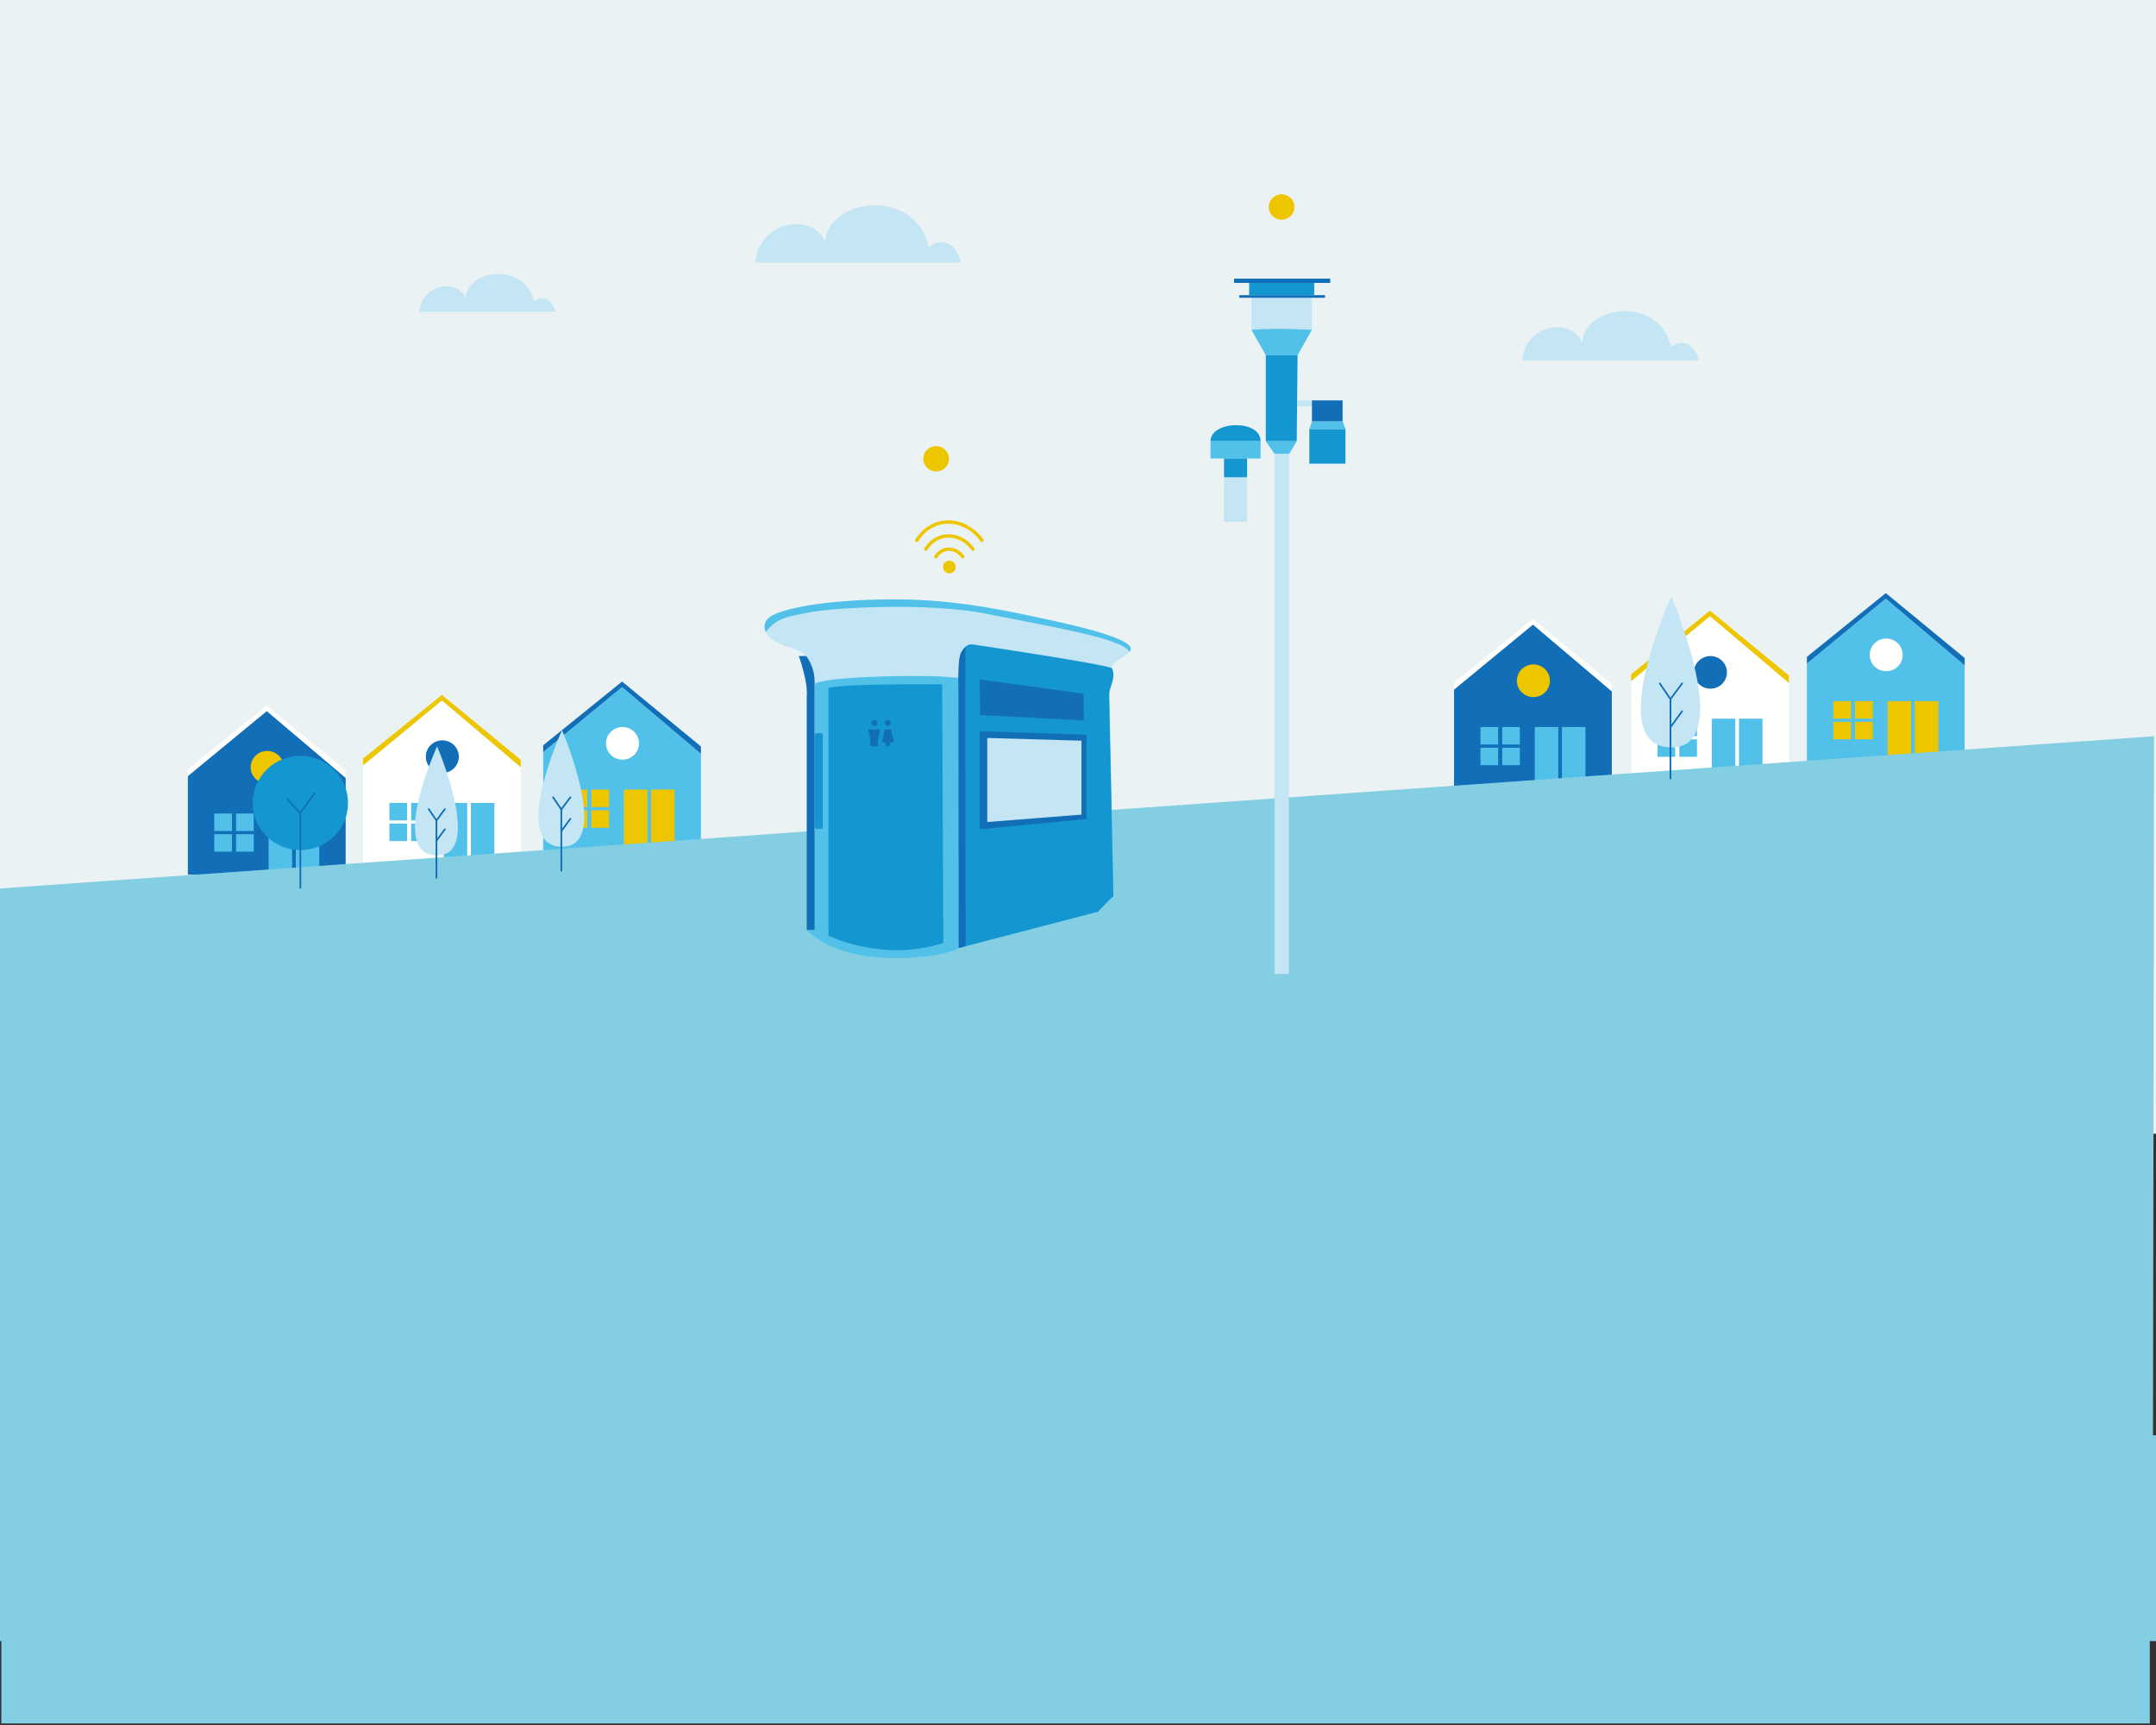 <svg id="scene2" width="100%" height="100%" viewBox="0 0 1280 1024" version="1.1" xmlns="http://www.w3.org/2000/svg" xmlns:xlink="http://www.w3.org/1999/xlink" xml:space="preserve" xmlns:serif="http://www.serif.com/" style="fill-rule:evenodd;clip-rule:evenodd;stroke-linecap:round;stroke-linejoin:round;stroke-miterlimit:10;">
  <rect x="0" y="0" width="1280" height="1024" fill="#333333" stroke="none"/>
  <g class="ciel">
      <rect x="0" y="0" width="1280" height="673" style="fill:rgb(234,242,244);fill-rule:nonzero;"/>
  </g>
  <g class="houses">
      <g class="housesRight">
          <g transform="matrix(0.869,0,0,0.859,98.83,-53.237)">
              <path d="M1000.64,600.949L1108.42,600.949L1108.42,533.923L1054.53,487.769L1000.64,532.671L1000.64,600.949Z" style="fill:rgb(255,255,253);fill-rule:nonzero;"/>
              <path d="M1000.64,532.671L1000.64,527.991L1054.53,483.941L1108.42,528.801L1108.42,533.923L1054.53,487.769L1000.64,532.671Z" style="fill:rgb(237,198,0);fill-rule:nonzero;"/>
              <path d="M1043.54,526.634C1043.54,520.404 1048.59,515.353 1054.82,515.353C1061.05,515.353 1066.1,520.404 1066.1,526.634C1066.1,532.865 1061.05,537.916 1054.82,537.916C1048.59,537.916 1043.54,532.865 1043.54,526.634" style="fill:rgb(18,111,183);fill-rule:nonzero;"/>
              <g>
                  <rect x="1018.67" y="558.617" width="12.073" height="12.074" style="fill:rgb(82,193,233);fill-rule:nonzero;"/>
                  <rect x="1018.67" y="572.901" width="12.073" height="12.073" style="fill:rgb(82,193,233);fill-rule:nonzero;"/>
                  <rect x="1033.54" y="558.617" width="12.074" height="12.074" style="fill:rgb(82,193,233);fill-rule:nonzero;"/>
                  <rect x="1033.54" y="572.901" width="12.074" height="12.073" style="fill:rgb(82,193,233);fill-rule:nonzero;"/>
                  <rect x="1055.77" y="558.617" width="16.05" height="42.332" style="fill:rgb(82,193,233);fill-rule:nonzero;"/>
                  <rect x="1074.34" y="558.617" width="16.049" height="42.332" style="fill:rgb(82,193,233);fill-rule:nonzero;"/>
              </g>
          </g>
          <g transform="matrix(0.869,0,0,0.859,98.03,-49.912)">
              <path d="M880.59,602.863L988.371,602.863L988.371,535.837L934.481,489.683L880.59,534.585L880.59,602.863Z" style="fill:rgb(18,111,183);fill-rule:nonzero;"/>
              <path d="M880.59,534.585L880.59,529.905L934.481,485.855L988.371,530.715L988.371,535.837L934.481,489.683L880.59,534.585Z" style="fill:rgb(255,255,253);fill-rule:nonzero;"/>
              <path d="M923.494,528.549C923.494,522.318 928.545,517.267 934.775,517.267C941.006,517.267 946.056,522.318 946.056,528.549C946.056,534.779 941.006,539.83 934.775,539.83C928.545,539.83 923.494,534.779 923.494,528.549" style="fill:rgb(237,198,0);fill-rule:nonzero;"/>
              <g>
                  <rect x="898.622" y="560.531" width="12.074" height="12.074" style="fill:rgb(82,193,233);fill-rule:nonzero;"/>
                  <rect x="898.622" y="574.815" width="12.074" height="12.073" style="fill:rgb(82,193,233);fill-rule:nonzero;"/>
                  <rect x="913.493" y="560.531" width="12.074" height="12.074" style="fill:rgb(82,193,233);fill-rule:nonzero;"/>
                  <rect x="913.493" y="574.815" width="12.074" height="12.073" style="fill:rgb(82,193,233);fill-rule:nonzero;"/>
                  <rect x="935.727" y="560.531" width="16.049" height="42.332" style="fill:rgb(82,193,233);fill-rule:nonzero;"/>
                  <rect x="954.29" y="560.531" width="16.05" height="42.332" style="fill:rgb(82,193,233);fill-rule:nonzero;"/>
              </g>
          </g>
          <g transform="matrix(0.869,0,0,0.859,98.83,-44.274)">
              <g transform="matrix(1,0,0,1,1.398,-24.457)">
                  <path d="M1119.33,602.863L1227.11,602.863L1227.11,535.837L1173.22,489.683L1119.33,534.585L1119.33,602.863Z" style="fill:rgb(82,193,233);fill-rule:nonzero;"/>
              </g>
              <g transform="matrix(1,0,0,1,1.398,-24.457)">
                  <path d="M1119.33,534.585L1119.33,529.905L1173.22,485.855L1227.11,530.715L1227.11,535.837L1173.22,489.683L1119.33,534.585Z" style="fill:rgb(18,111,183);fill-rule:nonzero;"/>
              </g>
              <g transform="matrix(1,0,0,1,1.398,-24.457)">
                  <path d="M1162.23,528.549C1162.23,522.318 1167.28,517.267 1173.51,517.267C1179.74,517.267 1184.79,522.318 1184.79,528.549C1184.79,534.779 1179.74,539.83 1173.51,539.83C1167.28,539.83 1162.23,534.779 1162.23,528.549" style="fill:rgb(255,255,253);fill-rule:nonzero;"/>
              </g>
              <g>
                  <g transform="matrix(1,0,0,1,1.398,-24.457)">
                      <rect x="1137.36" y="560.531" width="12.074" height="12.074" style="fill:rgb(237,198,0);fill-rule:nonzero;"/>
                  </g>
                  <g transform="matrix(1,0,0,1,1.398,-24.457)">
                      <rect x="1137.36" y="574.815" width="12.074" height="12.073" style="fill:rgb(237,198,0);fill-rule:nonzero;"/>
                  </g>
                  <g transform="matrix(1,0,0,1,1.398,-24.457)">
                      <rect x="1152.23" y="560.531" width="12.074" height="12.074" style="fill:rgb(237,198,0);fill-rule:nonzero;"/>
                  </g>
                  <g transform="matrix(1,0,0,1,1.398,-24.457)">
                      <rect x="1152.23" y="574.815" width="12.074" height="12.073" style="fill:rgb(237,198,0);fill-rule:nonzero;"/>
                  </g>
                  <g transform="matrix(1,0,0,1,1.398,-24.457)">
                      <rect x="1174.46" y="560.531" width="16.049" height="42.332" style="fill:rgb(237,198,0);fill-rule:nonzero;"/>
                  </g>
                  <g transform="matrix(1,0,0,1,1.398,-24.457)">
                      <rect x="1193.03" y="560.531" width="16.05" height="42.332" style="fill:rgb(237,198,0);fill-rule:nonzero;"/>
                  </g>
              </g>
          </g>
      </g>
      <g class="housesLeft">
          <g transform="matrix(0.869,0,0,0.859,98.83,-44.274)">
              <g transform="matrix(1,0,0,1,-5.357,-6.187)">
                  <path d="M139.636,654.949L247.417,654.949L247.417,587.923L193.527,541.769L139.636,586.671L139.636,654.949Z" style="fill:rgb(255,255,253);fill-rule:nonzero;"/>
              </g>
              <g transform="matrix(1,0,0,1,-5.357,-6.187)">
                  <path d="M139.636,586.671L139.636,581.991L193.527,537.941L247.417,582.801L247.417,587.923L193.527,541.77L139.636,586.671Z" style="fill:rgb(237,198,0);fill-rule:nonzero;"/>
              </g>
              <g>
                  <g transform="matrix(1,0,0,1,-5.357,-6.187)">
                      <path d="M182.539,580.634C182.539,574.404 187.59,569.353 193.821,569.353C200.052,569.353 205.102,574.404 205.102,580.634C205.102,586.865 200.052,591.916 193.821,591.916C187.59,591.916 182.539,586.865 182.539,580.634" style="fill:rgb(18,111,183);fill-rule:nonzero;"/>
                  </g>
                  <g transform="matrix(1,0,0,1,-5.357,-6.187)">
                      <rect x="157.668" y="612.617" width="12.074" height="12.074" style="fill:rgb(82,193,233);fill-rule:nonzero;"/>
                  </g>
                  <g transform="matrix(1,0,0,1,-5.357,-6.187)">
                      <rect x="157.668" y="626.901" width="12.074" height="12.073" style="fill:rgb(82,193,233);fill-rule:nonzero;"/>
                  </g>
                  <g transform="matrix(1,0,0,1,-5.357,-6.187)">
                      <rect x="172.539" y="612.617" width="12.074" height="12.074" style="fill:rgb(82,193,233);fill-rule:nonzero;"/>
                  </g>
                  <g transform="matrix(1,0,0,1,-5.357,-6.187)">
                      <rect x="172.539" y="626.901" width="12.074" height="12.073" style="fill:rgb(82,193,233);fill-rule:nonzero;"/>
                  </g>
                  <g transform="matrix(1,0,0,1,-5.357,-6.187)">
                      <rect x="194.773" y="612.617" width="16.049" height="42.332" style="fill:rgb(82,193,233);fill-rule:nonzero;"/>
                  </g>
                  <g transform="matrix(1,0,0,1,-5.357,-6.187)">
                      <rect x="213.336" y="612.617" width="16.049" height="42.332" style="fill:rgb(82,193,233);fill-rule:nonzero;"/>
                  </g>
              </g>
          </g>
          <g transform="matrix(0.869,0,0,0.859,98.83,-44.274)">
              <g transform="matrix(1,0,0,1,-4.958,-0.802)">
                  <path d="M19.59,656.863L127.372,656.863L127.372,589.837L73.481,543.683L19.59,588.585L19.59,656.863Z" style="fill:rgb(18,111,183);fill-rule:nonzero;"/>
              </g>
              <g transform="matrix(1,0,0,1,-4.958,-0.802)">
                  <path d="M19.59,588.585L19.59,583.905L73.481,539.856L127.372,584.715L127.372,589.837L73.481,543.684L19.59,588.585Z" style="fill:rgb(255,255,253);fill-rule:nonzero;"/>
              </g>
              <g transform="matrix(1,0,0,1,-4.958,-0.802)">
                  <path d="M62.494,582.549C62.494,576.318 67.545,571.267 73.776,571.267C80.006,571.267 85.057,576.318 85.057,582.549C85.057,588.779 80.006,593.83 73.776,593.83C67.545,593.83 62.494,588.779 62.494,582.549" style="fill:rgb(237,198,0);fill-rule:nonzero;"/>
              </g>
              <g>
                  <g transform="matrix(1,0,0,1,-4.958,-0.802)">
                      <rect x="37.622" y="614.531" width="12.074" height="12.074" style="fill:rgb(82,193,233);fill-rule:nonzero;"/>
                  </g>
                  <g transform="matrix(1,0,0,1,-4.958,-0.802)">
                      <rect x="37.622" y="628.815" width="12.074" height="12.073" style="fill:rgb(82,193,233);fill-rule:nonzero;"/>
                  </g>
                  <g transform="matrix(1,0,0,1,-4.958,-0.802)">
                      <rect x="52.493" y="614.531" width="12.074" height="12.074" style="fill:rgb(82,193,233);fill-rule:nonzero;"/>
                  </g>
                  <g transform="matrix(1,0,0,1,-4.958,-0.802)">
                      <rect x="52.493" y="628.815" width="12.074" height="12.073" style="fill:rgb(82,193,233);fill-rule:nonzero;"/>
                  </g>
                  <g transform="matrix(1,0,0,1,-4.958,-0.802)">
                      <rect x="74.727" y="614.531" width="16.049" height="42.332" style="fill:rgb(82,193,233);fill-rule:nonzero;"/>
                  </g>
                  <g transform="matrix(1,0,0,1,-4.958,-0.802)">
                      <rect x="93.29" y="614.531" width="16.05" height="42.332" style="fill:rgb(82,193,233);fill-rule:nonzero;"/>
                  </g>
              </g>
          </g>
          <g transform="matrix(0.869,0,0,0.859,98.83,-44.274)">
              <g transform="matrix(1,0,0,1,-0.952,-17.318)">
                  <path d="M258.325,656.863L366.107,656.863L366.107,589.837L312.216,543.683L258.325,588.585L258.325,656.863Z" style="fill:rgb(82,193,233);fill-rule:nonzero;"/>
              </g>
              <g transform="matrix(1,0,0,1,-0.952,-17.318)">
                  <path d="M258.325,588.585L258.325,583.905L312.216,539.856L366.107,584.715L366.107,589.837L312.216,543.684L258.325,588.585Z" style="fill:rgb(18,111,183);fill-rule:nonzero;"/>
              </g>
              <g transform="matrix(1,0,0,1,-0.952,-17.318)">
                  <path d="M301.229,582.549C301.229,576.318 306.28,571.267 312.511,571.267C318.741,571.267 323.792,576.318 323.792,582.549C323.792,588.779 318.741,593.83 312.511,593.83C306.28,593.83 301.229,588.779 301.229,582.549" style="fill:rgb(255,255,253);fill-rule:nonzero;"/>
              </g>
              <g>
                  <g transform="matrix(1,0,0,1,-0.952,-17.318)">
                      <rect x="276.357" y="614.531" width="12.074" height="12.074" style="fill:rgb(237,198,0);fill-rule:nonzero;"/>
                  </g>
                  <g transform="matrix(1,0,0,1,-0.952,-17.318)">
                      <rect x="276.357" y="628.815" width="12.074" height="12.073" style="fill:rgb(237,198,0);fill-rule:nonzero;"/>
                  </g>
                  <g transform="matrix(1,0,0,1,-0.952,-17.318)">
                      <rect x="291.229" y="614.531" width="12.074" height="12.074" style="fill:rgb(237,198,0);fill-rule:nonzero;"/>
                  </g>
                  <g transform="matrix(1,0,0,1,-0.952,-17.318)">
                      <rect x="291.229" y="628.815" width="12.074" height="12.073" style="fill:rgb(237,198,0);fill-rule:nonzero;"/>
                  </g>
                  <g transform="matrix(1,0,0,1,-0.952,-17.318)">
                      <rect x="313.463" y="614.531" width="16.049" height="42.332" style="fill:rgb(237,198,0);fill-rule:nonzero;"/>
                  </g>
                  <g transform="matrix(1,0,0,1,-0.952,-17.318)">
                      <rect x="332.025" y="614.531" width="16.05" height="42.332" style="fill:rgb(237,198,0);fill-rule:nonzero;"/>
                  </g>
              </g>
          </g>
      </g>
  </g>
  <g class="bg">
      <path d="M1278.22,852.039L1293.7,852.039L1293.7,974.209L1276.32,974.209L1276.32,1023.07L0.8,1023.07L0.8,974.209L-0.237,974.209L-0.237,895.148L-1.149,895.148L-1.158,527.496L1278.84,437.048L1278.22,852.039Z" style="fill:rgb(131,206,226);"/>
  </g>
  <g class="mainObjects">
      <g class="toilette" transform="matrix(0.869,0,0,0.859,98.83,-44.274)">
          <g>
              <path d="M541.301,706.633C537.336,711.742 467.336,724.516 437.413,694.199L442.81,694.199L442.81,524.224L465.718,498.676L633.309,506.17L644.125,527.8L646.934,670.695C646.934,670.695 638.419,679.212 636.375,681.596L541.301,706.633Z" style="fill:rgb(82,193,233);fill-rule:nonzero;"/>
              <path d="M452.253,526.908L452.253,698.063C452.253,698.063 488.54,716.77 530.769,703.196L529.927,524.464C529.927,524.464 464.677,523.726 452.253,526.908" style="fill:rgb(20,150,209);fill-rule:nonzero;"/>
              <path d="M415.858,475.824C463.249,461.121 533.657,467.189 548.322,469.552C562.044,471.763 666.351,489.479 658.176,501.231C656.388,505.574 645.147,508.639 645.913,513.238C645.913,513.238 647.957,516.559 644.125,527.8L529.928,519.114C506.169,517.837 448.431,519.369 442.811,524.223C441.533,508.895 439.745,503.274 425.694,498.931C411.643,494.588 407.224,488.433 409.088,482.581C410.082,479.461 413.576,476.532 415.858,475.824" style="fill:rgb(195,229,244);fill-rule:nonzero;"/>
              <path d="M409.42,488.397C416.859,478.651 422.523,478.162 438.637,474.832C455.25,471.399 520.455,467.626 560.754,475.824C600.738,483.959 654.749,492.937 657.74,502.023C663.285,497.143 647.906,490.043 610.785,481.659C573.316,473.195 546.451,467.777 514.438,466.155C480.621,464.442 429.483,467.794 413.026,477.359C408.779,479.941 407.623,484.079 409.42,488.397" style="fill:rgb(82,193,233);fill-rule:nonzero;"/>
              <path d="M550.877,496.899C544.746,496.292 539.901,502.423 541.301,527.8L541.301,706.633L636.376,681.596C636.376,681.596 645.573,671.718 646.935,670.695L643.87,531.036C645.232,524.207 648.637,519.284 645.914,513.238C638.457,510.067 550.877,496.899 550.877,496.899" style="fill:rgb(20,150,209);fill-rule:nonzero;"/>
              <rect x="555.626" y="556.924" width="2.745" height="67.445" style="fill:rgb(18,111,183);fill-rule:nonzero;"/>
              <path d="M447.014,624.369L444.249,624.369C443.467,624.369 442.832,623.735 442.832,622.952L442.832,559.619C442.832,558.836 443.467,558.201 444.249,558.201L447.014,558.201C447.797,558.201 448.431,558.836 448.431,559.619L448.431,622.952C448.431,623.735 447.797,624.369 447.014,624.369" style="fill:rgb(20,150,209);fill-rule:nonzero;"/>
              <path d="M437.044,504.903L431.996,504.903C431.996,504.903 438.436,522.647 437.414,532.865L437.414,694.199L442.811,694.199L442.811,524.224C443.236,511.961 437.044,504.903 437.044,504.903" style="fill:rgb(18,111,183);fill-rule:nonzero;"/>
              <path d="M545.967,498.402C545.363,504.902 545.967,705.403 545.967,705.403L541.301,706.632L541.061,522.179C541.171,505.749 541.301,503.019 545.967,498.402" style="fill:rgb(18,111,183);fill-rule:nonzero;"/>
              <path d="M558.371,556.924L628.541,559.309L628.541,617.557L558.371,624.369L558.371,556.924Z" style="fill:rgb(18,111,183);fill-rule:nonzero;"/>
              <path d="M560.755,561.523L560.755,619.601L625.134,614.492L625.134,563.397L560.755,561.523Z" style="fill:rgb(195,229,244);fill-rule:nonzero;"/>
              <path d="M555.581,521.065L555.914,545.687L626.767,549.435L626.515,530.876L555.581,521.065Z" style="fill:rgb(18,111,183);fill-rule:nonzero;"/>
              <path d="M479.463,555.578L487.689,555.578L486.116,562.675L486.116,567.291L480.794,567.291L480.915,562.675L479.463,555.578Z" style="fill:rgb(18,111,183);fill-rule:nonzero;"/>
              <path d="M481.58,551.162C481.58,550.06 482.474,549.166 483.576,549.166C484.679,549.166 485.572,550.06 485.572,551.162C485.572,552.265 484.679,553.158 483.576,553.158C482.474,553.158 481.58,552.265 481.58,551.162" style="fill:rgb(18,111,183);fill-rule:nonzero;"/>
              <path d="M490.793,551.162C490.793,550.06 491.687,549.166 492.789,549.166C493.891,549.166 494.785,550.06 494.785,551.162C494.785,552.265 493.891,553.158 492.789,553.158C491.687,553.158 490.793,552.265 490.793,551.162" style="fill:rgb(18,111,183);fill-rule:nonzero;"/>
              <path d="M490.647,555.625L495.045,555.625L496.915,564.477L494.543,564.477L493.781,567.244L491.747,567.244L491.087,564.477L488.833,564.477L490.647,555.625Z" style="fill:rgb(18,111,183);fill-rule:nonzero;"/>
          </g>
          <g class="toiletteOndes">
              <path d="M530.5,443.388C530.5,440.981 532.451,439.03 534.858,439.03C537.265,439.03 539.216,440.981 539.216,443.388C539.216,445.795 537.265,447.745 534.858,447.745C532.451,447.745 530.5,445.795 530.5,443.388" style="fill:rgb(237,198,0);fill-rule:nonzero;"/>
              <g>
                  <path d="M525.672,436.288C530.022,429.237 539.058,429.392 544.043,436.265" style="fill:none;stroke:rgb(237,198,0);stroke-width:2.31px;"/>
                  <path d="M518.77,431.055C526.389,418.705 542.213,418.978 550.944,431.014" style="fill:none;stroke:rgb(237,198,0);stroke-width:2.31px;"/>
                  <path d="M512.59,424.984C523.135,407.89 545.04,408.268 557.125,424.927" style="fill:none;stroke:rgb(237,198,0);stroke-width:2.31px;"/>
              </g>
          </g>
          <path class="toiletteYellowButton" d="M517.052,368.588C517.052,363.741 520.981,359.812 525.828,359.812C530.675,359.812 534.604,363.741 534.604,368.588C534.604,373.435 530.675,377.364 525.828,377.364C520.981,377.364 517.052,373.435 517.052,368.588" style="fill:rgb(237,198,0);fill-rule:nonzero;"/>
      </g>
      <g class="lanterne" transform="matrix(0.869,0,0,0.859,98.83,-44.274)">
          <g>
              <path d="M741.245,256.874L741.245,279.477C741.245,279.477 776.635,278.584 782.583,279.477L782.583,256.874L741.245,256.874Z" style="fill:rgb(195,229,244);fill-rule:nonzero;"/>
              <path d="M741.245,279.477L751.058,297.023L772.768,297.023L782.583,279.477C782.583,279.477 759.089,277.99 741.245,279.477" style="fill:rgb(82,193,233);fill-rule:nonzero;"/>
              <path d="M751.059,297.023L751.059,356.502L772.174,356.502L772.769,297.023L751.059,297.023Z" style="fill:rgb(20,150,209);fill-rule:nonzero;"/>
              <rect x="729.349" y="244.086" width="65.725" height="2.974" style="fill:rgb(18,111,183);fill-rule:nonzero;"/>
              <rect x="732.918" y="255.508" width="58.587" height="1.822" style="fill:rgb(18,111,183);fill-rule:nonzero;"/>
              <rect x="739.674" y="247.06" width="44.48" height="8.448" style="fill:rgb(20,150,209);fill-rule:nonzero;"/>
              <path d="M751.059,356.502L757.007,365.127L767.119,365.127L772.174,356.502L751.059,356.502Z" style="fill:rgb(82,193,233);fill-rule:nonzero;"/>
              <rect x="757.007" y="365.127" width="9.814" height="359.431" style="fill:rgb(195,229,244);fill-rule:nonzero;"/>
          </g>
          <g>
              <path d="M713.289,356.502C713.183,342.227 747.535,341.038 747.49,356.502L713.289,356.502Z" style="fill:rgb(20,150,209);fill-rule:nonzero;"/>
              <rect x="713.289" y="356.502" width="34.201" height="11.896" style="fill:rgb(82,193,233);fill-rule:nonzero;"/>
              <rect x="722.509" y="368.399" width="15.762" height="13.085" style="fill:rgb(20,150,209);fill-rule:nonzero;"/>
              <rect x="722.509" y="381.484" width="15.762" height="30.632" style="fill:rgb(195,229,244);fill-rule:nonzero;"/>
          </g>
          <g>
              <rect x="772.457" y="328.249" width="10.126" height="4.164" style="fill:rgb(195,229,244);fill-rule:nonzero;"/>
              <rect x="782.583" y="328.249" width="20.951" height="14.573" style="fill:rgb(18,111,183);fill-rule:nonzero;"/>
              <path d="M782.583,342.822L780.799,348.187L805.485,348.187L803.661,342.822L782.583,342.822Z" style="fill:rgb(82,193,233);fill-rule:nonzero;"/>
              <rect x="780.798" y="348.187" width="24.687" height="23.78" style="fill:rgb(20,150,209);fill-rule:nonzero;"/>
          </g>
          <path class="lanterneYellowButton" d="M753.052,194.588C753.052,189.741 756.982,185.812 761.828,185.812C766.675,185.812 770.605,189.741 770.605,194.588C770.605,199.435 766.675,203.364 761.828,203.364C756.982,203.364 753.052,199.435 753.052,194.588" style="fill:rgb(237,198,0);fill-rule:nonzero;"/>
      </g>
  </g>
  <g transform="matrix(0.869,0,0,0.859,98.83,-44.274)">
      <g class="nuages">
          <g>
              <path class="firstCloud" d="M172.841,267L265.686,267C265.686,267 262.005,252.527 251.075,259.764C244.403,232.095 205.267,237.833 204.402,257.737C199.281,244.014 174.496,247.419 172.841,267" style="fill:rgb(195,229,244);fill-rule:nonzero;"/>
              <path class="secondCloud" d="M402.251,233L542.977,233C542.977,233 537.396,211.063 520.831,222.032C510.717,180.094 451.399,188.791 450.087,218.96C442.325,198.159 404.758,203.321 402.251,233" style="fill:rgb(195,229,244);fill-rule:nonzero;"/>
              <path class="thirdCloud" d="M926.235,300.525L1047,300.525C1047,300.525 1042.21,281.7 1028,291.112C1019.32,255.123 968.412,262.587 967.287,288.477C960.626,270.626 928.386,275.056 926.235,300.525" style="fill:rgb(195,229,244);fill-rule:nonzero;"/>
          </g>
      </g>
  </g>
  <g class="trees">
      <g class="fourthTree" transform="matrix(0.869,0,0,0.859,98.83,-44.274)">
          <path d="M1028.12,463.794C1028.12,463.794 981.12,568.03 1028.12,568.03C1072.33,568.03 1028.12,463.794 1028.12,463.794" style="fill:rgb(195,229,244);fill-rule:nonzero;"/>
          <path d="M1027.5,589.5L1027.5,534.669L1020.19,523.815" style="fill:none;stroke:rgb(18,111,183);stroke-width:1.16px;"/>
          <path d="M1027.5,554.109L1035.48,543.068" style="fill:none;stroke:rgb(18,111,183);stroke-width:1.16px;"/>
          <path d="M1027.5,534.669L1035.48,523.815" style="fill:none;stroke:rgb(18,111,183);stroke-width:1.16px;"/>
      </g>
      <g class="firstTree" transform="matrix(0.869,0,0,0.859,98.83,-44.274)">
          <path d="M58.914,606.462C58.914,588.479 73.492,573.9 91.476,573.9C109.459,573.9 124.037,588.479 124.037,606.462C124.037,624.444 109.459,639.024 91.476,639.024C73.492,639.024 58.914,624.444 58.914,606.462" style="fill:rgb(20,150,209);fill-rule:nonzero;"/>
          <path d="M91.476,665.142L91.476,613.852L82.565,603.701" style="fill:none;stroke:rgb(18,111,183);stroke-width:1.16px;"/>
          <path d="M91.476,613.192L101.205,599.73" style="fill:none;stroke:rgb(18,111,183);stroke-width:1.16px;"/>
      </g>
      <g class="thirdTree" transform="matrix(0.869,0,0,0.859,152.069,-45.32)">
          <g>
              <path d="M208.978,557.35C208.978,557.35 172.656,637.908 208.978,637.908C243.148,637.908 208.978,557.35 208.978,557.35" style="fill:rgb(195,229,244);fill-rule:nonzero;"/>
              <path d="M208.5,654.5L208.5,612.124L202.852,603.736" style="fill:none;stroke:rgb(18,111,183);stroke-width:1.16px;"/>
              <path d="M208.5,627.149L214.667,618.615" style="fill:none;stroke:rgb(18,111,183);stroke-width:1.16px;"/>
          </g>
          <path d="M208.5,612.124L214.667,603.736" style="fill:none;stroke:rgb(18,111,183);stroke-width:1.16px;"/>
      </g>
      <g class="secondTree" transform="matrix(0.869,0,0,0.859,121.377,-49.732)">
          <path d="M158.947,573.658C158.947,573.658 124.984,648.984 158.947,648.984C190.898,648.984 158.947,573.658 158.947,573.658" style="fill:rgb(195,229,244);fill-rule:nonzero;"/>
          <path d="M158.5,664.5L158.5,624.876L153.218,617.033" style="fill:none;stroke:rgb(18,111,183);stroke-width:1.16px;"/>
          <path d="M158.5,638.925L164.267,630.946" style="fill:none;stroke:rgb(18,111,183);stroke-width:1.16px;"/>
          <path d="M158.5,624.876L164.267,617.033" style="fill:none;stroke:rgb(18,111,183);stroke-width:1.16px;"/>
      </g>
  </g>
</svg>
